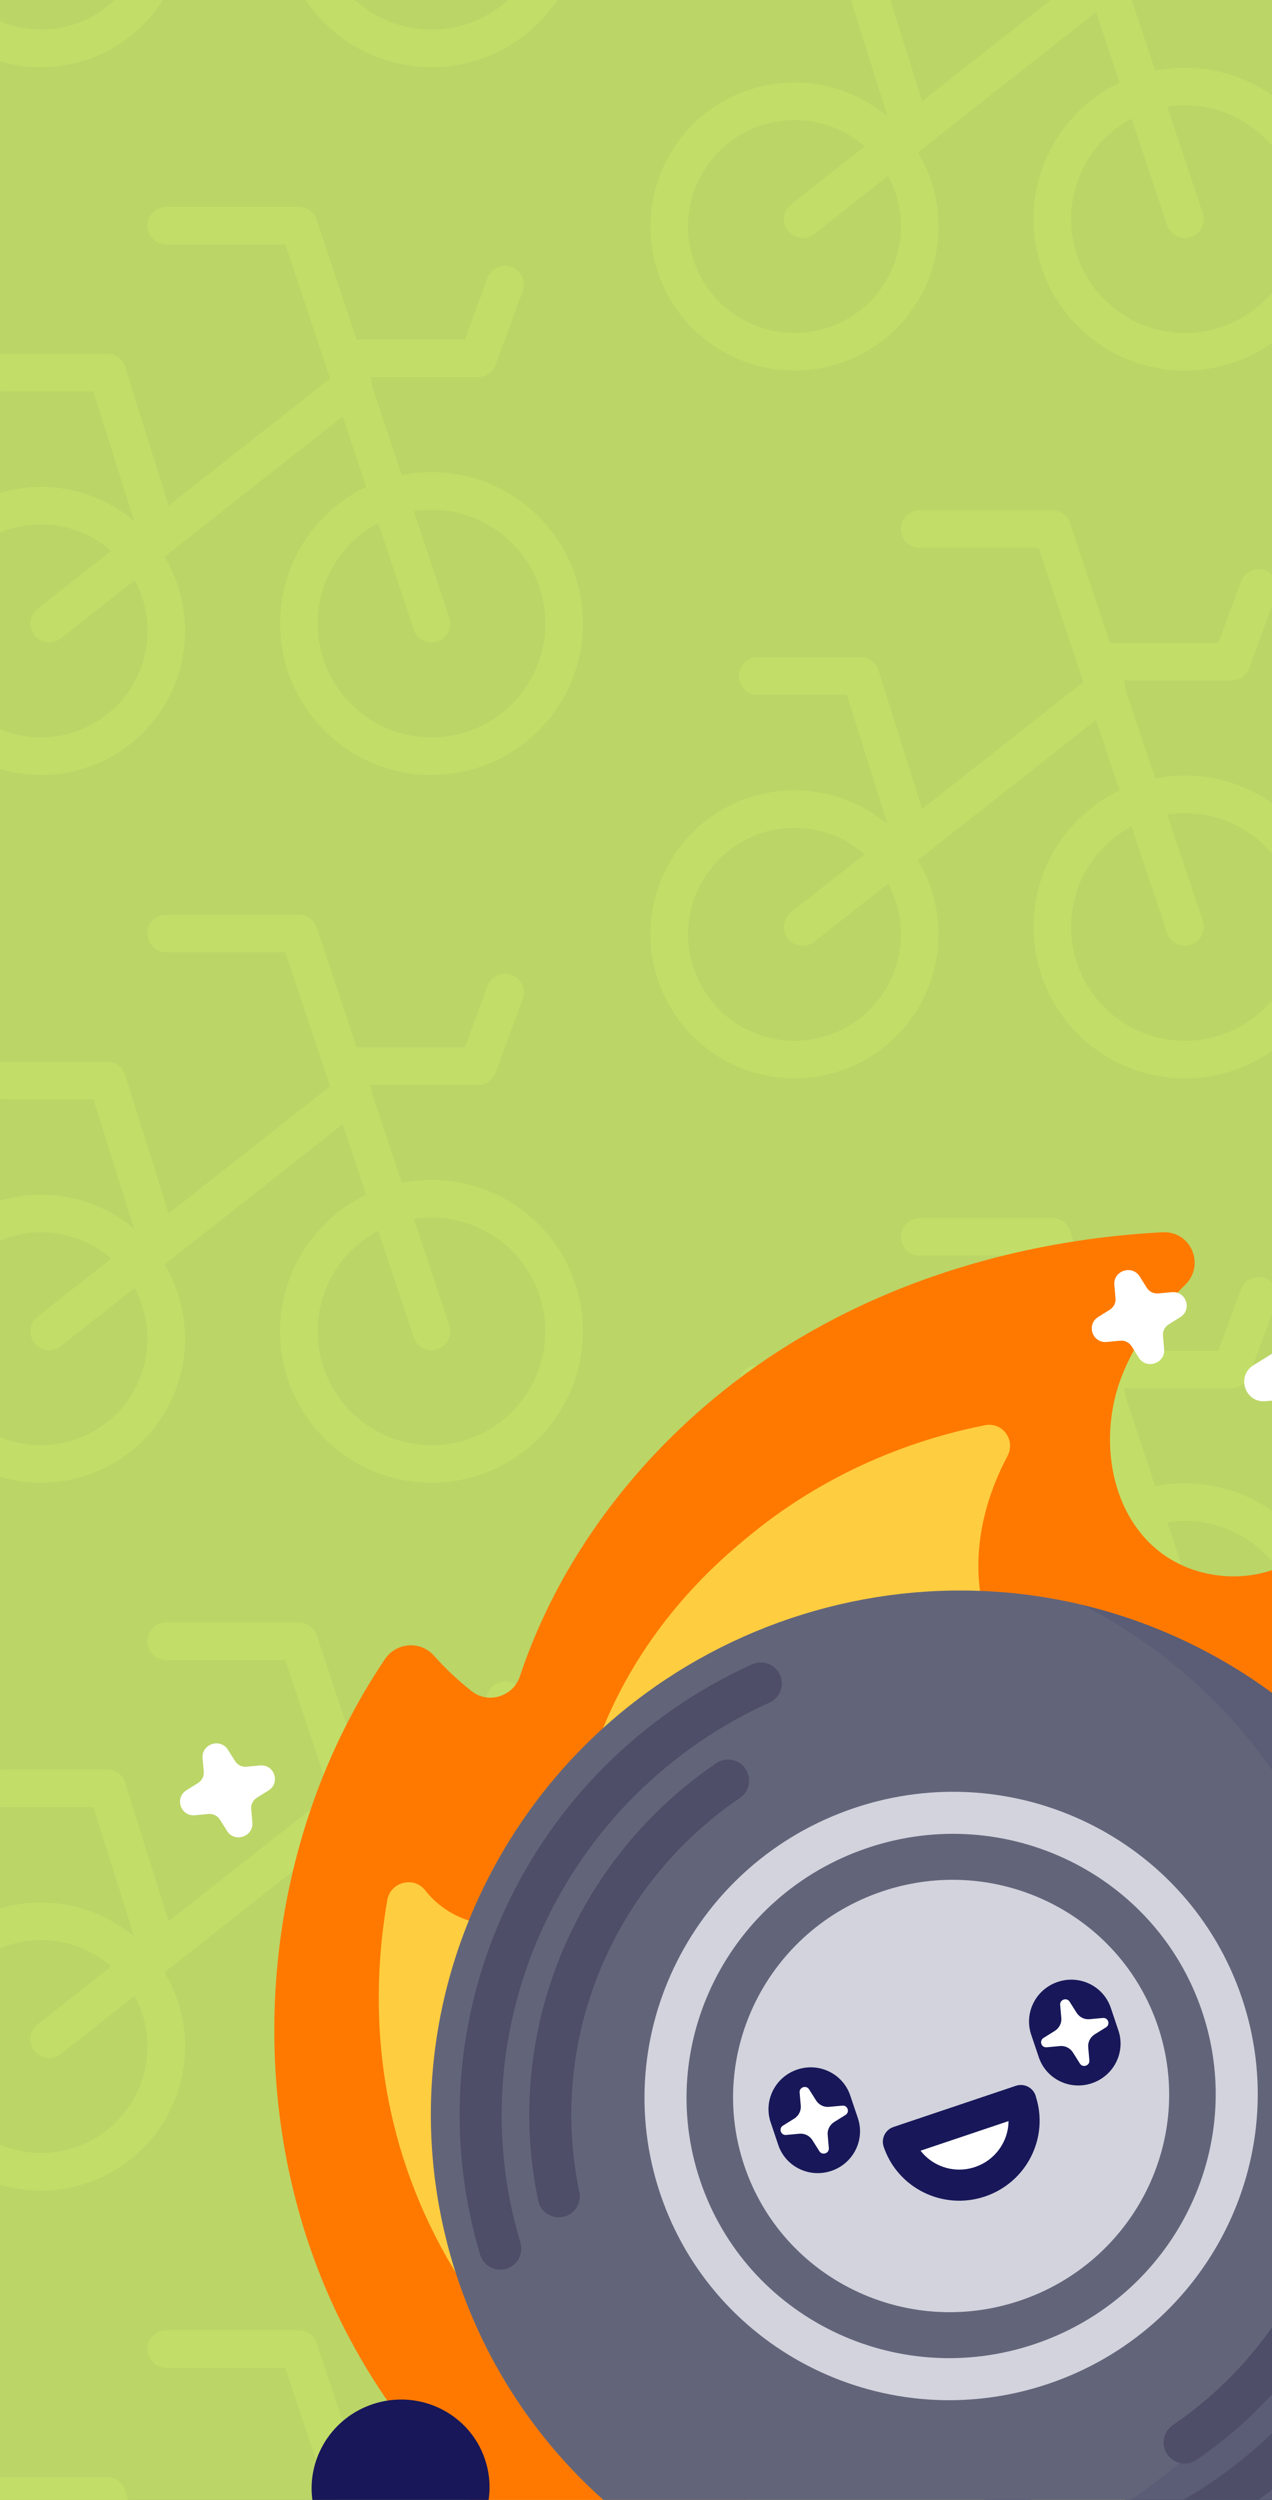 <svg width="287" height="564" viewBox="0 0 287 564" fill="none" xmlns="http://www.w3.org/2000/svg">
<rect x="0" y="0" width="287" height="564" fill="#808080" stroke="none"/>
<g clip-path="url(#clip0_7025_61538)">
<rect width="437" height="886" transform="translate(-150 -267)" fill="#BBD567"/>
<path d="M9.259 10.918C16.753 10.918 23.941 7.94 29.24 2.641C34.54 -2.659 37.517 -9.846 37.517 -17.341C37.517 -24.835 34.54 -32.023 29.24 -37.323C23.941 -42.622 16.753 -45.599 9.259 -45.599C1.764 -45.599 -5.424 -42.622 -10.723 -37.323C-16.023 -32.023 -19 -24.835 -19 -17.341C-19 -9.846 -16.023 -2.659 -10.723 2.641C-5.424 7.94 1.764 10.918 9.259 10.918ZM97.359 10.918C101.288 10.918 105.179 10.144 108.809 8.64C112.439 7.136 115.738 4.932 118.516 2.154C121.294 -0.624 123.498 -3.923 125.002 -7.553C126.506 -11.183 127.28 -15.074 127.28 -19.003C127.28 -22.932 126.506 -26.823 125.002 -30.453C123.498 -34.084 121.294 -37.382 118.516 -40.16C115.738 -42.939 112.439 -45.143 108.809 -46.646C105.179 -48.15 101.288 -48.924 97.359 -48.924C89.423 -48.924 81.813 -45.772 76.201 -40.16C70.59 -34.549 67.438 -26.939 67.438 -19.003C67.438 -11.068 70.59 -3.457 76.201 2.154C81.813 7.765 89.423 10.918 97.359 10.918Z" stroke="#C2DE68" stroke-width="8.474" stroke-linecap="round" stroke-linejoin="round"/>
<path d="M9.259 170.6C16.753 170.6 23.941 167.623 29.24 162.323C34.54 157.024 37.517 149.836 37.517 142.342C37.517 134.847 34.54 127.659 29.24 122.36C23.941 117.06 16.753 114.083 9.259 114.083C1.764 114.083 -5.424 117.06 -10.723 122.36C-16.023 127.659 -19 134.847 -19 142.342C-19 149.836 -16.023 157.024 -10.723 162.323C-5.424 167.623 1.764 170.6 9.259 170.6ZM97.359 170.6C101.288 170.6 105.179 169.826 108.809 168.322C112.439 166.819 115.738 164.615 118.516 161.836C121.294 159.058 123.498 155.76 125.002 152.129C126.506 148.499 127.28 144.608 127.28 140.679C127.28 136.75 126.506 132.859 125.002 129.229C123.498 125.599 121.294 122.3 118.516 119.522C115.738 116.744 112.439 114.54 108.809 113.036C105.179 111.532 101.288 110.758 97.359 110.758C89.423 110.758 81.813 113.911 76.201 119.522C70.59 125.133 67.438 132.744 67.438 140.679C67.438 148.615 70.59 156.225 76.201 161.836C81.813 167.448 89.423 170.6 97.359 170.6Z" stroke="#C2DE68" stroke-width="8.474" stroke-linecap="round" stroke-linejoin="round"/>
<path d="M37.508 50.917L67.429 50.917L97.359 140.68" stroke="#C2DE68" stroke-width="8.474" stroke-linecap="round" stroke-linejoin="round"/>
<path d="M11.109 140.681L79.678 86.7" stroke="#C2DE68" stroke-width="2.119"/>
<path d="M11.104 140.68L79.673 86.7M79.673 80.838L107.838 80.838L113.976 64.216M0.941 84.077L24.213 84.077M24.213 84.163L35.094 118.808" stroke="#C2DE68" stroke-width="8.474" stroke-linecap="round" stroke-linejoin="round"/>
<path d="M9.259 330.282C16.753 330.282 23.941 327.305 29.24 322.006C34.54 316.706 37.517 309.519 37.517 302.024C37.517 294.529 34.54 287.342 29.24 282.042C23.941 276.743 16.753 273.765 9.259 273.765C1.764 273.765 -5.424 276.743 -10.723 282.042C-16.023 287.342 -19 294.529 -19 302.024C-19 309.519 -16.023 316.706 -10.723 322.006C-5.424 327.305 1.764 330.282 9.259 330.282ZM97.359 330.282C101.288 330.282 105.179 329.509 108.809 328.005C112.439 326.501 115.738 324.297 118.516 321.519C121.294 318.74 123.498 315.442 125.002 311.812C126.506 308.182 127.28 304.291 127.28 300.362C127.28 296.432 126.506 292.542 125.002 288.911C123.498 285.281 121.294 281.983 118.516 279.204C115.738 276.426 112.439 274.222 108.809 272.718C105.179 271.215 101.288 270.441 97.359 270.441C89.423 270.441 81.813 273.593 76.201 279.204C70.59 284.816 67.438 292.426 67.438 300.362C67.438 308.297 70.59 315.908 76.201 321.519C81.813 327.13 89.423 330.282 97.359 330.282Z" stroke="#C2DE68" stroke-width="8.474" stroke-linecap="round" stroke-linejoin="round"/>
<path d="M37.508 210.6L67.429 210.6L97.359 300.362" stroke="#C2DE68" stroke-width="8.474" stroke-linecap="round" stroke-linejoin="round"/>
<path d="M11.109 300.363L79.678 246.382" stroke="#C2DE68" stroke-width="2.119"/>
<path d="M11.104 300.363L79.673 246.382M79.673 240.521L107.838 240.521L113.976 223.898M0.941 243.759L24.213 243.759M24.213 243.845L35.094 278.49" stroke="#C2DE68" stroke-width="8.474" stroke-linecap="round" stroke-linejoin="round"/>
<path d="M9.259 489.965C16.753 489.965 23.941 486.988 29.24 481.688C34.54 476.389 37.517 469.201 37.517 461.706C37.517 454.212 34.54 447.024 29.24 441.724C23.941 436.425 16.753 433.448 9.259 433.448C1.764 433.448 -5.424 436.425 -10.723 441.724C-16.023 447.024 -19 454.212 -19 461.706C-19 469.201 -16.023 476.389 -10.723 481.688C-5.424 486.988 1.764 489.965 9.259 489.965ZM97.359 489.965C101.288 489.965 105.179 489.191 108.809 487.687C112.439 486.184 115.738 483.98 118.516 481.201C121.294 478.423 123.498 475.124 125.002 471.494C126.506 467.864 127.28 463.973 127.28 460.044C127.28 456.115 126.506 452.224 125.002 448.594C123.498 444.964 121.294 441.665 118.516 438.887C115.738 436.108 112.439 433.904 108.809 432.401C105.179 430.897 101.288 430.123 97.359 430.123C89.423 430.123 81.813 433.276 76.201 438.887C70.59 444.498 67.438 452.108 67.438 460.044C67.438 467.979 70.59 475.59 76.201 481.201C81.813 486.812 89.423 489.965 97.359 489.965Z" stroke="#C2DE68" stroke-width="8.474" stroke-linecap="round" stroke-linejoin="round"/>
<path d="M37.508 370.282L67.429 370.282L97.359 460.045" stroke="#C2DE68" stroke-width="8.474" stroke-linecap="round" stroke-linejoin="round"/>
<path d="M11.109 460.045L79.678 406.065" stroke="#C2DE68" stroke-width="2.119"/>
<path d="M11.104 460.045L79.673 406.064M79.673 400.203L107.838 400.203L113.976 383.58M0.941 403.441L24.213 403.441M24.213 403.528L35.094 438.173" stroke="#C2DE68" stroke-width="8.474" stroke-linecap="round" stroke-linejoin="round"/>
<path d="M37.508 529.965L67.429 529.965L97.359 619.727" stroke="#C2DE68" stroke-width="8.474" stroke-linecap="round" stroke-linejoin="round"/>
<path d="M11.104 619.727L79.673 565.747M79.673 559.885L107.838 559.885L113.976 543.263M0.941 563.124L24.213 563.124M24.213 563.21L35.094 597.855" stroke="#C2DE68" stroke-width="8.474" stroke-linecap="round" stroke-linejoin="round"/>
<path d="M179.259 79.365C186.753 79.365 193.941 76.388 199.24 71.088C204.54 65.789 207.517 58.601 207.517 51.106C207.517 43.612 204.54 36.424 199.24 31.125C193.941 25.825 186.753 22.848 179.259 22.848C171.764 22.848 164.576 25.825 159.277 31.125C153.977 36.424 151 43.612 151 51.106C151 58.601 153.977 65.789 159.277 71.088C164.576 76.388 171.764 79.365 179.259 79.365ZM267.359 79.365C271.288 79.365 275.179 78.591 278.809 77.087C282.439 75.584 285.738 73.38 288.516 70.601C291.294 67.823 293.498 64.524 295.002 60.894C296.506 57.264 297.28 53.373 297.28 49.444C297.28 45.515 296.506 41.624 295.002 37.994C293.498 34.364 291.294 31.065 288.516 28.287C285.738 25.509 282.439 23.305 278.809 21.801C275.179 20.297 271.288 19.523 267.359 19.523C259.423 19.523 251.813 22.676 246.202 28.287C240.59 33.898 237.438 41.509 237.438 49.444C237.438 57.38 240.59 64.99 246.202 70.601C251.813 76.213 259.423 79.365 267.359 79.365Z" stroke="#C2DE68" stroke-width="8.474" stroke-linecap="round" stroke-linejoin="round"/>
<path d="M207.508 -40.318L237.429 -40.318L267.359 49.445" stroke="#C2DE68" stroke-width="8.474" stroke-linecap="round" stroke-linejoin="round"/>
<path d="M181.109 49.445L249.678 -4.535" stroke="#C2DE68" stroke-width="2.119"/>
<path d="M181.105 49.445L249.673 -4.536M249.673 -10.397L277.838 -10.397L283.976 -27.019M170.941 -7.159L194.213 -7.159M194.213 -7.072L205.094 27.573" stroke="#C2DE68" stroke-width="8.474" stroke-linecap="round" stroke-linejoin="round"/>
<path d="M179.259 239.047C186.753 239.047 193.941 236.07 199.24 230.771C204.54 225.471 207.517 218.283 207.517 210.789C207.517 203.294 204.54 196.106 199.24 190.807C193.941 185.507 186.753 182.53 179.259 182.53C171.764 182.53 164.576 185.507 159.277 190.807C153.977 196.106 151 203.294 151 210.789C151 218.283 153.977 225.471 159.277 230.771C164.576 236.07 171.764 239.047 179.259 239.047ZM267.359 239.047C271.288 239.047 275.179 238.273 278.809 236.77C282.439 235.266 285.738 233.062 288.516 230.284C291.294 227.505 293.498 224.207 295.002 220.577C296.506 216.947 297.28 213.056 297.28 209.127C297.28 205.197 296.506 201.306 295.002 197.676C293.498 194.046 291.294 190.748 288.516 187.969C285.738 185.191 282.439 182.987 278.809 181.483C275.179 179.98 271.288 179.206 267.359 179.206C259.423 179.206 251.813 182.358 246.202 187.969C240.59 193.581 237.438 201.191 237.438 209.127C237.438 217.062 240.59 224.672 246.202 230.284C251.813 235.895 259.423 239.047 267.359 239.047Z" stroke="#C2DE68" stroke-width="8.474" stroke-linecap="round" stroke-linejoin="round"/>
<path d="M207.508 119.365L237.429 119.365L267.359 209.127" stroke="#C2DE68" stroke-width="8.474" stroke-linecap="round" stroke-linejoin="round"/>
<path d="M181.109 209.128L249.678 155.147" stroke="#C2DE68" stroke-width="2.119"/>
<path d="M181.105 209.127L249.673 155.147M249.673 149.286L277.838 149.286L283.976 132.663M170.941 152.524L194.213 152.524M194.213 152.61L205.094 187.255" stroke="#C2DE68" stroke-width="8.474" stroke-linecap="round" stroke-linejoin="round"/>
<path d="M179.259 398.73C186.753 398.73 193.941 395.752 199.24 390.453C204.54 385.153 207.517 377.966 207.517 370.471C207.517 362.977 204.54 355.789 199.24 350.489C193.941 345.19 186.753 342.213 179.259 342.213C171.764 342.213 164.576 345.19 159.277 350.489C153.977 355.789 151 362.977 151 370.471C151 377.966 153.977 385.153 159.277 390.453C164.576 395.752 171.764 398.73 179.259 398.73ZM267.359 398.73C271.288 398.73 275.179 397.956 278.809 396.452C282.439 394.948 285.738 392.744 288.516 389.966C291.294 387.188 293.498 383.889 295.002 380.259C296.506 376.629 297.28 372.738 297.28 368.809C297.28 364.88 296.506 360.989 295.002 357.359C293.498 353.729 291.294 350.43 288.516 347.652C285.738 344.873 282.439 342.669 278.809 341.166C275.179 339.662 271.288 338.888 267.359 338.888C259.423 338.888 251.813 342.04 246.202 347.652C240.59 353.263 237.438 360.873 237.438 368.809C237.438 376.744 240.59 384.355 246.202 389.966C251.813 395.577 259.423 398.73 267.359 398.73Z" stroke="#C2DE68" stroke-width="8.474" stroke-linecap="round" stroke-linejoin="round"/>
<path d="M207.508 279.047L237.429 279.047L267.359 368.81" stroke="#C2DE68" stroke-width="8.474" stroke-linecap="round" stroke-linejoin="round"/>
<path d="M181.109 368.81L249.678 314.83" stroke="#C2DE68" stroke-width="2.119"/>
<path d="M181.105 368.81L249.673 314.829M249.673 308.968L277.838 308.968L283.976 292.345M170.941 312.206L194.213 312.206M194.213 312.293L205.094 346.938" stroke="#C2DE68" stroke-width="8.474" stroke-linecap="round" stroke-linejoin="round"/>
<path d="M179.259 558.412C186.753 558.412 193.941 555.435 199.24 550.135C204.54 544.836 207.517 537.648 207.517 530.154C207.517 522.659 204.54 515.471 199.24 510.172C193.941 504.872 186.753 501.895 179.259 501.895C171.764 501.895 164.576 504.872 159.277 510.172C153.977 515.471 151 522.659 151 530.154C151 537.648 153.977 544.836 159.277 550.135C164.576 555.435 171.764 558.412 179.259 558.412ZM267.359 558.412C271.288 558.412 275.179 557.638 278.809 556.134C282.439 554.631 285.738 552.427 288.516 549.648C291.294 546.87 293.498 543.572 295.002 539.941C296.506 536.311 297.28 532.421 297.28 528.491C297.28 524.562 296.506 520.671 295.002 517.041C293.498 513.411 291.294 510.112 288.516 507.334C285.738 504.556 282.439 502.352 278.809 500.848C275.179 499.344 271.288 498.57 267.359 498.57C259.423 498.57 251.813 501.723 246.202 507.334C240.59 512.945 237.438 520.556 237.438 528.491C237.438 536.427 240.59 544.037 246.202 549.648C251.813 555.26 259.423 558.412 267.359 558.412Z" stroke="#C2DE68" stroke-width="8.474" stroke-linecap="round" stroke-linejoin="round"/>
<path d="M207.508 438.729L237.429 438.729L267.359 528.492" stroke="#C2DE68" stroke-width="8.474" stroke-linecap="round" stroke-linejoin="round"/>
<path d="M181.109 528.493L249.678 474.512" stroke="#C2DE68" stroke-width="2.119"/>
<path d="M181.105 528.492L249.673 474.512M249.673 468.65L277.838 468.65L283.976 452.028M170.941 471.888L194.213 471.888M194.213 471.975L205.094 506.62" stroke="#C2DE68" stroke-width="8.474" stroke-linecap="round" stroke-linejoin="round"/>
<path d="M351.573 491.749C345.7 517.494 333.557 541.768 315.448 561.124C281.843 597.079 228.708 613.606 180.471 603.896C132.245 594.162 90.419 558.839 72.341 513.512C54.452 468.629 59.687 414.597 86.853 374.314C89.412 370.518 94.865 370.092 97.895 373.513C100.505 376.45 103.369 379.144 106.459 381.567C110.193 384.497 115.789 382.732 117.295 378.215C127.642 347.131 150.289 320.34 178.468 303.054C203.585 287.659 232.796 279.552 262.276 278.006C268.748 277.668 272.006 285.413 267.368 289.908C261.196 295.897 256.036 302.778 253.001 310.744C247.707 324.635 250.517 342.332 262.698 350.852C270.481 356.293 281.298 357.172 289.926 353.076C295.073 350.621 299.308 346.457 302.034 341.51C304.44 337.14 310.55 336.61 313.639 340.501C337.118 370.317 352.614 406.557 355.272 444.318C356.39 460.159 355.139 476.249 351.591 491.802L351.573 491.749Z" fill="#FF7900"/>
<path d="M279.307 552.744C230.025 586.188 166.662 571.316 130.866 543.98C107.606 526.218 97.539 503.705 94.517 496.486C83.398 469.905 84.541 444.969 87.391 428.635C88.103 424.58 93.338 423.21 95.906 426.435C98.669 429.946 102.516 432.505 106.939 433.6C114.179 435.369 122.001 432.933 127.303 427.354C128.12 426.492 128.636 425.38 128.672 424.194C128.96 416.879 130.125 406.94 133.866 395.783C143.204 368.051 162.057 352.201 169.349 346.246C188.456 330.623 208.596 324.238 222.203 321.538C226.223 320.733 229.235 324.923 227.303 328.527C219.41 343.331 218.443 359.678 225.471 371.926C232.203 383.649 244.729 388.902 247.884 390.227C251.916 391.923 262.003 396.158 274.2 393.796C288.311 391.063 297.297 381.036 301.942 374.152C303.898 371.264 308.184 371.309 310.024 374.25C318.751 388.255 331.385 413.876 331.18 447.299C331.128 456.961 329.691 518.519 279.271 552.756L279.307 552.744Z" fill="#FFCD40"/>
<path d="M312.696 585.955L274.861 552.769C269.635 548.185 261.622 548.694 256.964 553.905L256.952 553.919C252.294 559.13 252.754 567.07 257.98 571.654L295.816 604.84C301.041 609.424 309.054 608.915 313.712 603.704L313.724 603.69C318.382 598.479 317.922 590.539 312.696 585.955Z" fill="#171759"/>
<path d="M307.093 573.316L294.797 587.072C290.139 592.283 290.6 600.223 295.826 604.807L295.84 604.819C301.065 609.403 309.078 608.895 313.736 603.684L326.032 589.928C330.69 584.717 330.23 576.776 325.004 572.192L324.99 572.18C319.764 567.596 311.751 568.105 307.093 573.316Z" fill="#171759"/>
<path d="M229.649 627.083L239.729 577.775C241.121 570.965 236.688 564.361 229.828 563.026L229.809 563.022C222.949 561.686 216.258 566.125 214.866 572.935L204.786 622.243C203.394 629.053 207.827 635.657 214.687 636.993L214.706 636.996C221.566 638.332 228.257 633.894 229.649 627.083Z" fill="#171759"/>
<path d="M321.807 528.304C351.116 470.069 327.411 399.615 268.862 370.94C210.312 342.265 139.088 366.228 109.779 424.463C80.471 482.699 104.175 553.153 162.725 581.828C221.275 610.502 292.498 586.539 321.807 528.304Z" fill="#62657A"/>
<path d="M234.944 533.336C268.705 521.977 286.965 485.696 275.729 452.299C264.493 418.903 228.015 401.038 194.254 412.397C160.494 423.756 142.234 460.037 153.47 493.434C164.706 526.83 201.184 544.695 234.944 533.336Z" stroke="#D3D3DD" stroke-width="9.485" stroke-miterlimit="10"/>
<path d="M230.132 519.033C255.906 510.361 269.846 482.662 261.268 457.166C252.69 431.67 224.842 418.031 199.067 426.703C173.293 435.375 159.352 463.074 167.931 488.57C176.509 514.066 204.357 527.705 230.132 519.033Z" fill="#D3D3DD"/>
<path opacity="0.2" d="M328.266 438.519C348.942 499.972 315.34 566.737 253.216 587.639C221.47 598.32 188.44 594.957 160.95 580.907C181.978 585.921 204.667 585.291 226.731 577.867C288.855 556.966 322.439 490.207 301.763 428.753C291.653 398.703 270.45 375.476 244.121 362.053C282.281 371.143 314.933 398.891 328.266 438.519Z" fill="#3D3D60"/>
<path d="M318.688 445.436C334.004 496.603 308.425 551.005 259.9 572.946" stroke="#4E4E68" stroke-width="9.485" stroke-miterlimit="10" stroke-linecap="round"/>
<path d="M305.481 457.256C313.114 493.519 297.496 530.504 267.284 551.037" stroke="#4E4E68" stroke-width="9.485" stroke-miterlimit="10" stroke-linecap="round"/>
<path d="M112.873 507.308C97.556 456.141 123.135 401.74 171.66 379.799" stroke="#4E4E68" stroke-width="9.485" stroke-miterlimit="10" stroke-linecap="round"/>
<path d="M126.081 495.489C118.449 459.225 134.067 422.24 164.278 401.707" stroke="#4E4E68" stroke-width="9.485" stroke-miterlimit="10" stroke-linecap="round"/>
<path d="M193.562 477.872L191.841 472.758C190.192 467.857 184.839 465.235 179.884 466.902L179.866 466.908C174.912 468.575 172.232 473.899 173.881 478.801L175.601 483.914C177.25 488.816 182.604 491.437 187.559 489.77L187.576 489.764C192.531 488.097 195.211 482.773 193.562 477.872Z" fill="#171759"/>
<path d="M252.347 458.093L250.626 452.98C248.977 448.078 243.624 445.457 238.669 447.124L238.652 447.13C233.697 448.797 231.017 454.121 232.666 459.023L234.387 464.136C236.036 469.038 241.389 471.659 246.344 469.992L246.361 469.986C251.316 468.319 253.996 462.995 252.347 458.093Z" fill="#171759"/>
<path d="M230.314 473.899C232.85 481.438 228.732 489.651 221.11 492.215C213.489 494.779 205.244 490.726 202.707 483.188L230.332 473.893L230.314 473.899Z" fill="white" stroke="#171759" stroke-width="7.019" stroke-linecap="round" stroke-linejoin="round"/>
<path d="M187.083 475.317L190.056 475.041C191.264 474.928 191.796 476.509 190.765 477.149L188.231 478.726C187.218 479.36 186.631 480.497 186.749 481.67L187.008 484.615C187.114 485.812 185.515 486.35 184.876 485.332L183.303 482.829C182.669 481.829 181.527 481.255 180.343 481.38L177.371 481.656C176.163 481.769 175.63 480.187 176.661 479.547L179.196 477.971C180.209 477.336 180.795 476.2 180.677 475.027L180.418 472.082C180.312 470.885 181.911 470.347 182.55 471.365L184.124 473.867C184.757 474.867 185.899 475.441 187.083 475.317Z" fill="white"/>
<path d="M245.869 455.539L248.841 455.263C250.049 455.15 250.581 456.731 249.55 457.372L247.016 458.948C246.003 459.582 245.416 460.719 245.534 461.892L245.793 464.837C245.899 466.034 244.3 466.572 243.661 465.554L242.088 463.052C241.455 462.052 240.312 461.477 239.128 461.602L236.156 461.878C234.948 461.991 234.416 460.41 235.446 459.769L237.981 458.193C238.994 457.559 239.58 456.422 239.463 455.249L239.203 452.304C239.097 451.107 240.696 450.569 241.335 451.587L242.909 454.09C243.542 455.089 244.684 455.664 245.869 455.539Z" fill="white"/>
<path d="M96.721 580.084C107.238 576.546 112.927 565.243 109.426 554.839C105.926 544.434 94.562 538.869 84.044 542.408C73.526 545.946 67.838 557.249 71.338 567.653C74.839 578.058 86.203 583.623 96.721 580.084Z" fill="#171759"/>
<path d="M307.752 297.313L317.22 296.416C321.898 295.977 323.949 302.075 319.958 304.552L311.873 309.561C310.861 310.195 310.274 311.332 310.392 312.505L311.234 321.885C311.646 326.52 305.482 328.594 303.009 324.653L298.01 316.671C297.377 315.671 296.234 315.097 295.05 315.221L285.582 316.118C280.905 316.557 278.853 310.459 282.845 307.982L290.929 302.973C291.942 302.339 292.528 301.202 292.41 300.029L291.568 290.649C291.156 286.014 297.32 283.94 299.793 287.881L304.793 295.863C305.426 296.863 306.568 297.437 307.752 297.313Z" fill="white"/>
<path d="M55.603 398.579L58.653 398.297C61.909 397.983 63.34 402.236 60.556 403.955L57.956 405.573C57.092 406.119 56.588 407.09 56.676 408.117L56.941 411.138C57.236 414.365 52.937 415.811 51.221 413.063L49.606 410.496C49.062 409.642 48.085 409.149 47.049 409.243L43.999 409.526C40.743 409.839 39.312 405.586 42.096 403.867L44.696 402.249C45.56 401.704 46.064 400.732 45.976 399.706L45.711 396.684C45.416 393.458 49.715 392.011 51.431 394.76L53.046 397.327C53.59 398.18 54.567 398.674 55.603 398.579Z" fill="white"/>
<path d="M261.322 291.805L264.371 291.523C267.628 291.209 269.059 295.462 266.275 297.181L263.675 298.799C262.811 299.344 262.307 300.316 262.395 301.343L262.66 304.364C262.955 307.59 258.656 309.037 256.94 306.289L255.325 303.722C254.78 302.868 253.804 302.375 252.768 302.469L249.718 302.752C246.462 303.065 245.031 298.812 247.814 297.093L250.414 295.475C251.279 294.93 251.783 293.958 251.694 292.932L251.429 289.91C251.135 286.684 255.434 285.237 257.15 287.986L258.765 290.553C259.309 291.406 260.286 291.899 261.322 291.805Z" fill="white"/>
</g>
<defs>
<clipPath id="clip0_7025_61538">
<rect width="437" height="886" fill="white" transform="translate(-150 -267)"/>
</clipPath>
</defs>
</svg>
